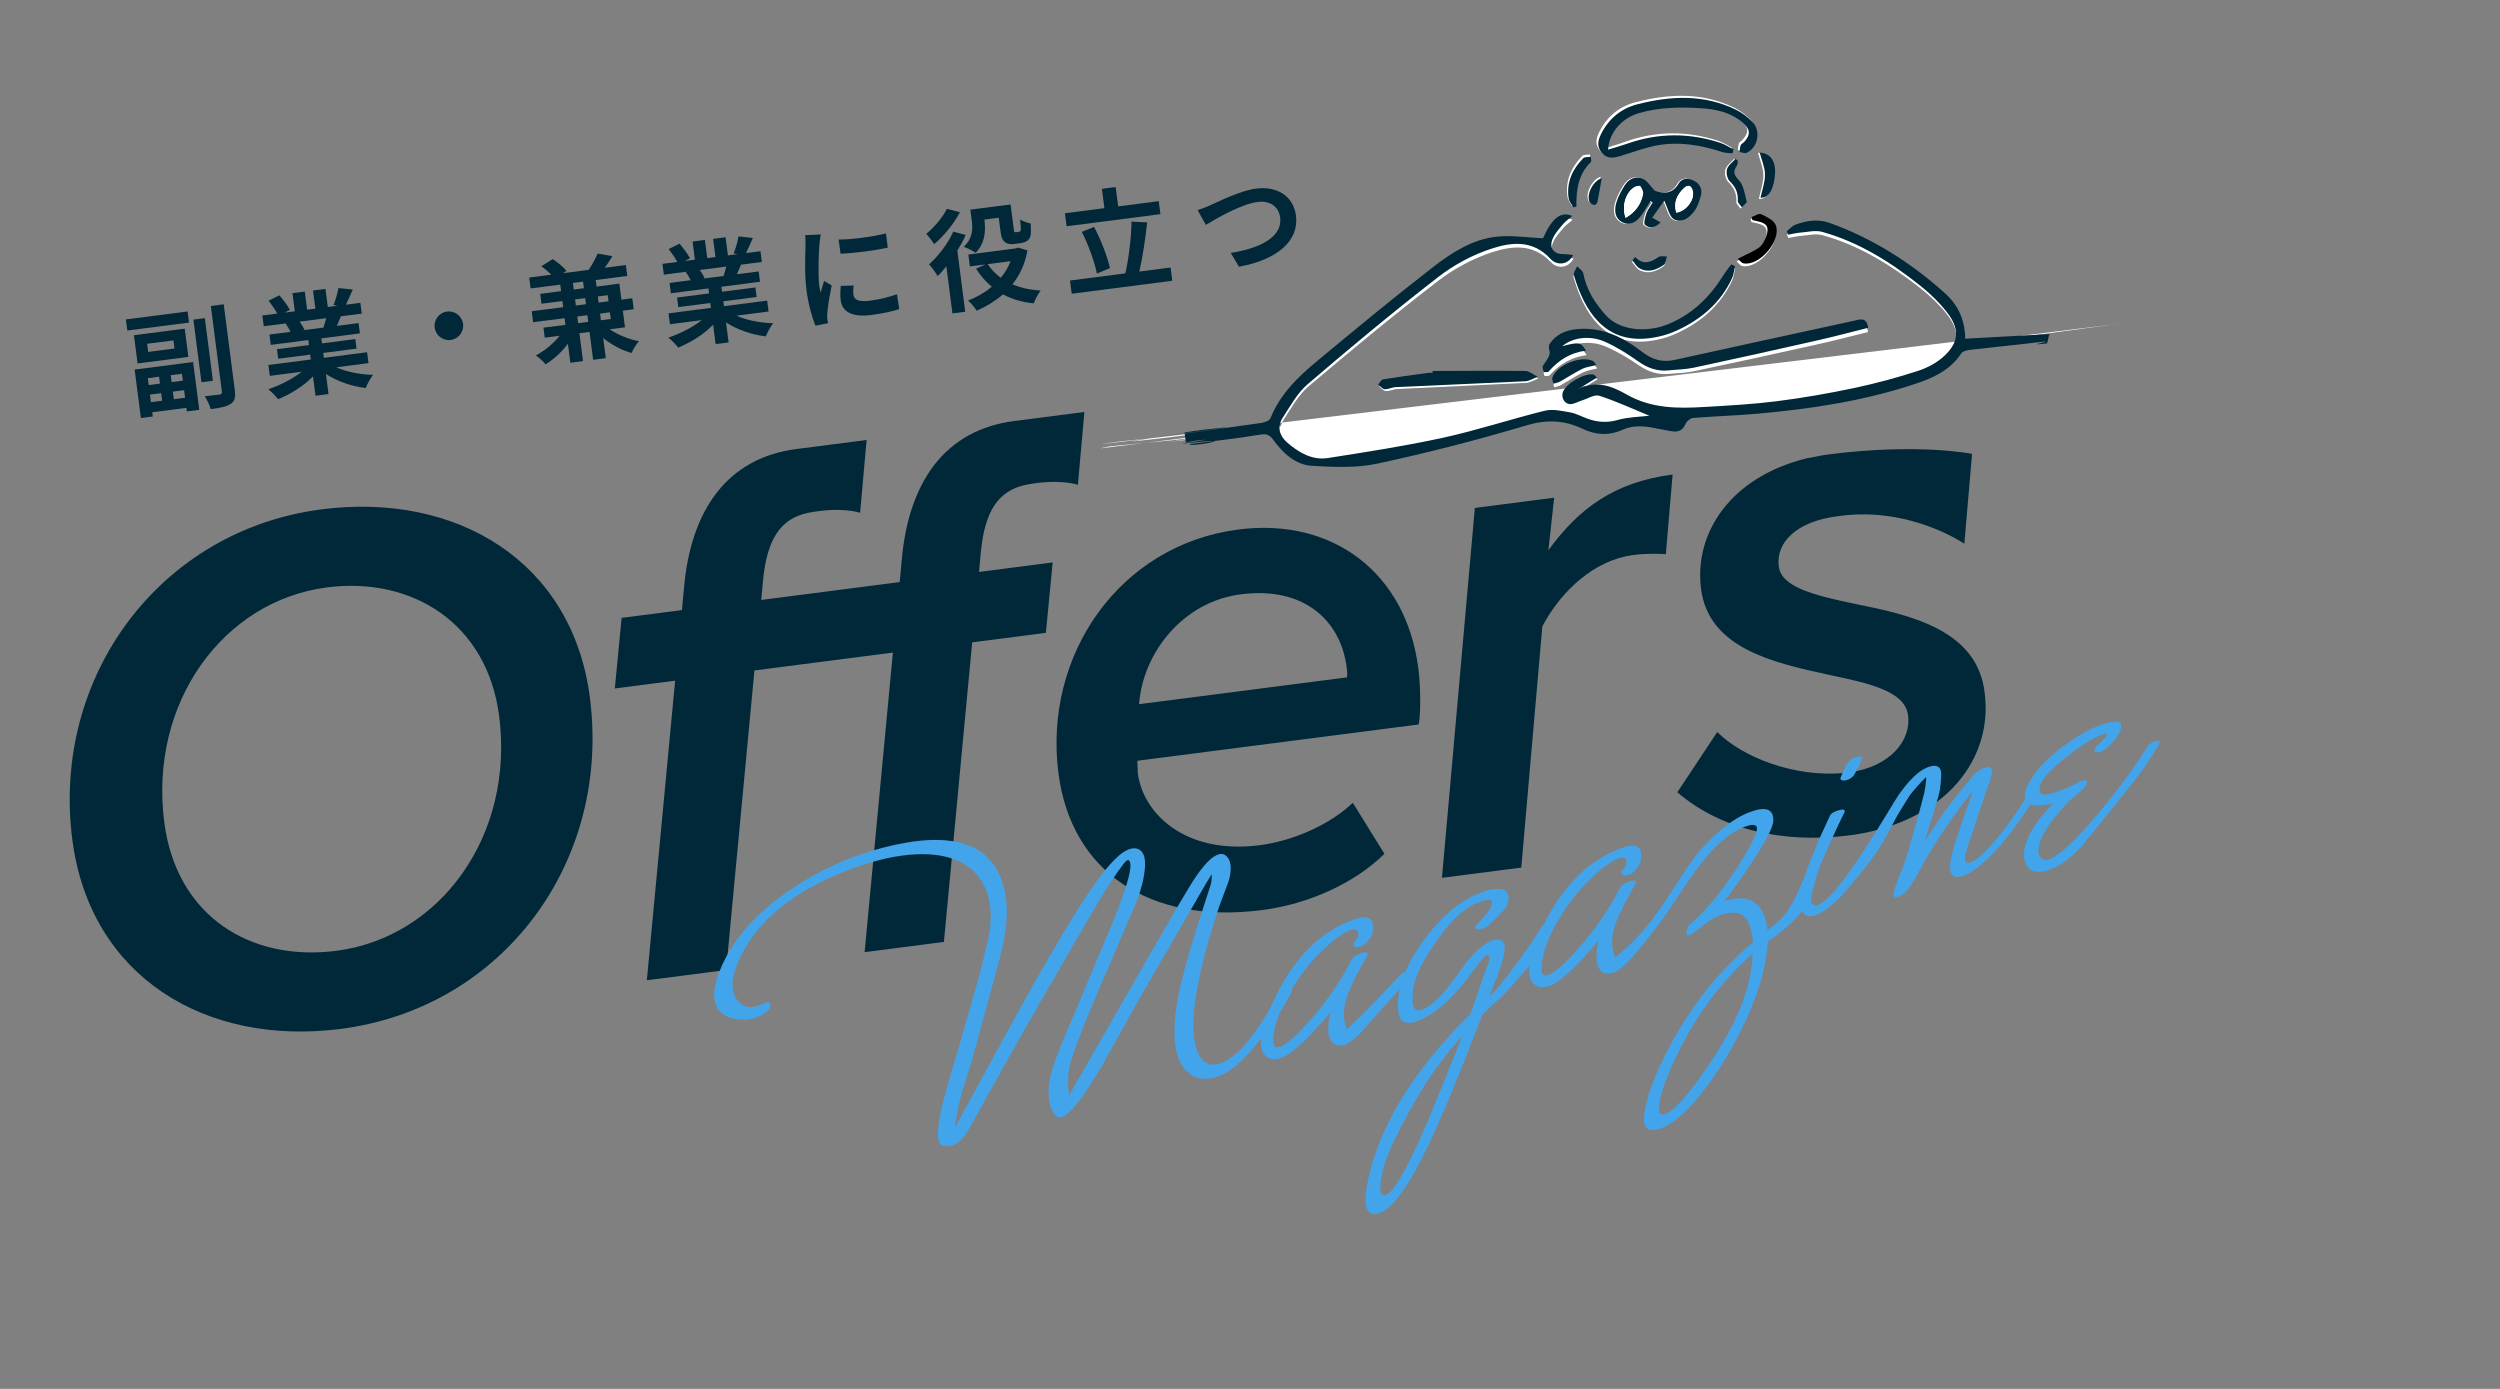 <svg width="180" height="100" viewBox="0 0 180 100" fill="none" xmlns="http://www.w3.org/2000/svg">
<rect x="0" y="0" width="180" height="100" fill="#808080" stroke="none"/>
<path d="M11.452 27.123L11.516 27.619L10.708 27.724L10.644 27.228L11.452 27.123ZM13.165 27.407L12.357 27.511L12.293 27.015L13.101 26.911L13.165 27.407ZM12.516 28.743L12.445 28.199L13.254 28.095L13.324 28.639L12.516 28.743ZM10.867 28.956L10.797 28.412L11.605 28.308L11.675 28.852L10.867 28.956ZM10.144 30.099L11 29.988L10.961 29.684L13.418 29.367L13.451 29.623L14.347 29.508L13.903 26.067L9.694 26.61L10.144 30.099ZM12.565 25.092L10.669 25.337L10.593 24.753L12.49 24.508L12.565 25.092ZM9.643 24.135L9.905 26.168L13.562 25.696L13.3 23.663L9.643 24.135ZM9.168 23.798L13.61 23.225L13.506 22.425L9.065 22.998L9.168 23.798ZM14.748 22.907L13.924 23.013L14.505 27.518L15.329 27.412L14.748 22.907ZM15.18 22.03L15.976 28.199C15.994 28.335 15.944 28.39 15.808 28.408C15.664 28.427 15.2 28.486 14.742 28.529C14.904 28.777 15.103 29.19 15.171 29.458C15.851 29.371 16.327 29.277 16.61 29.077C16.903 28.885 16.974 28.616 16.904 28.079L16.108 21.91L15.18 22.03Z" fill="#002839"/>
<path d="M23.486 22.91C23.426 23.138 23.36 23.382 23.288 23.587L21.792 23.78L21.925 23.738C21.846 23.569 21.712 23.351 21.573 23.157L23.486 22.91ZM26.531 26.145L26.43 25.361L23.317 25.763L23.272 25.411L25.672 25.101L25.583 24.413L23.183 24.723L23.136 24.363L25.913 24.004L25.817 23.26L24.249 23.463C24.344 23.255 24.444 23.023 24.542 22.774L26.047 22.58L25.946 21.803L24.906 21.938C25.054 21.634 25.224 21.246 25.4 20.849L24.369 20.738C24.302 21.105 24.164 21.61 24.014 21.963L24.314 22.014L23.602 22.106L23.433 20.802L22.537 20.917L22.706 22.222L22.113 22.298L21.945 20.994L21.057 21.108L21.225 22.413L20.497 22.507L20.87 22.312C20.718 22.015 20.393 21.576 20.117 21.262L19.337 21.648C19.552 21.929 19.809 22.286 19.961 22.576L18.889 22.714L18.989 23.491L20.661 23.275L20.567 23.303C20.695 23.474 20.83 23.7 20.92 23.892L19.399 24.088L19.495 24.833L22.2 24.483L22.247 24.844L19.942 25.141L20.031 25.829L22.335 25.532L22.381 25.884L19.324 26.278L19.425 27.063L21.722 26.766C21.087 27.271 20.186 27.729 19.314 28.029C19.539 28.195 19.858 28.528 20.024 28.742C20.945 28.372 21.869 27.78 22.538 27.1L22.718 28.492L23.654 28.372L23.468 26.931C24.285 27.46 25.315 27.816 26.331 27.937C26.442 27.662 26.67 27.226 26.86 26.99C25.913 26.966 24.944 26.773 24.21 26.445L26.531 26.145Z" fill="#002839"/>
<path d="M31.294 23.587C31.366 24.147 31.89 24.551 32.45 24.479C33.01 24.406 33.414 23.882 33.342 23.322C33.27 22.762 32.746 22.358 32.186 22.43C31.625 22.503 31.221 23.026 31.294 23.587Z" fill="#002839"/>
<path d="M41.625 23.27L41.563 22.79L42.291 22.696L42.353 23.176L41.625 23.27ZM41.404 21.558L42.132 21.464L42.189 21.904L41.461 21.998L41.404 21.558ZM41.251 20.373L41.98 20.279L42.04 20.752L41.312 20.846L41.251 20.373ZM43.757 21.254L43.814 21.694L43.101 21.786L43.045 21.346L43.757 21.254ZM43.978 22.967L43.266 23.058L43.204 22.578L43.916 22.486L43.978 22.967ZM44.999 23.567L44.844 22.367L45.628 22.265L45.526 21.473L44.742 21.575L44.593 20.422L42.953 20.634L42.892 20.162L45.164 19.869L45.063 19.084L43.543 19.28C43.729 19.02 43.913 18.745 44.094 18.445L43.028 18.257C42.887 18.609 42.629 19.073 42.39 19.429L40.534 19.669L40.789 19.506C40.584 19.239 40.157 18.888 39.793 18.658L38.973 19.171C39.223 19.342 39.488 19.568 39.694 19.777L38.101 19.983L38.203 20.767L40.339 20.491L40.4 20.963L38.896 21.157L38.988 21.87L40.492 21.675L40.549 22.116L38.284 22.408L38.386 23.2L40.651 22.908L40.713 23.388L39.129 23.592L39.221 24.313L40.294 24.174C39.861 24.726 39.221 25.256 38.581 25.591C38.803 25.733 39.118 26.034 39.282 26.233C39.87 25.872 40.453 25.341 40.889 24.748L41.065 26.117L41.977 25.999L41.718 23.99L42.446 23.896L42.706 25.905L43.618 25.787L43.431 24.339C44.039 24.83 44.764 25.216 45.474 25.418C45.587 25.159 45.813 24.772 46.007 24.568C45.265 24.428 44.483 24.105 43.895 23.709L44.999 23.567Z" fill="#002839"/>
<path d="M52.293 19.193C52.233 19.42 52.167 19.664 52.096 19.869L50.599 20.062L50.732 20.02C50.654 19.852 50.52 19.633 50.381 19.439L52.293 19.193ZM55.338 22.428L55.237 21.644L52.124 22.045L52.079 21.693L54.48 21.384L54.391 20.695L51.99 21.005L51.944 20.645L54.72 20.287L54.624 19.543L53.056 19.745C53.151 19.537 53.251 19.305 53.349 19.056L54.854 18.862L54.754 18.086L53.713 18.22C53.861 17.916 54.031 17.528 54.207 17.131L53.176 17.02C53.109 17.387 52.971 17.893 52.822 18.246L53.121 18.297L52.409 18.389L52.241 17.084L51.344 17.2L51.513 18.504L50.921 18.581L50.752 17.276L49.864 17.391L50.032 18.695L49.304 18.789L49.678 18.595C49.525 18.297 49.2 17.859 48.924 17.545L48.144 17.93C48.359 18.212 48.617 18.569 48.768 18.858L47.696 18.997L47.796 19.773L49.468 19.557L49.374 19.585C49.502 19.756 49.637 19.983 49.727 20.174L48.207 20.371L48.303 21.115L51.007 20.766L51.054 21.126L48.749 21.423L48.838 22.112L51.143 21.814L51.188 22.166L48.131 22.561L48.233 23.345L50.529 23.049C49.895 23.553 48.994 24.011 48.121 24.311C48.346 24.477 48.666 24.81 48.832 25.025C49.752 24.654 50.676 24.063 51.345 23.383L51.525 24.775L52.461 24.654L52.275 23.214C53.092 23.743 54.122 24.098 55.138 24.219C55.249 23.944 55.478 23.508 55.667 23.272C54.72 23.248 53.752 23.056 53.018 22.727L55.338 22.428Z" fill="#002839"/>
<path d="M60.38 17.246L60.521 18.269C61.524 18.229 62.957 18.044 63.922 17.83L63.789 16.806C62.947 17.02 61.374 17.256 60.38 17.246ZM60.535 20.586C60.502 20.964 60.49 21.308 60.532 21.636C60.636 22.444 61.349 22.856 62.717 22.68C63.613 22.564 64.245 22.417 64.745 22.255L64.582 21.186C63.913 21.419 63.337 21.558 62.625 21.65C61.825 21.753 61.494 21.585 61.448 21.233C61.42 21.017 61.428 20.82 61.459 20.556L60.535 20.586ZM57.972 16.93C58.005 17.178 57.996 17.488 57.993 17.717C57.983 18.336 57.915 19.703 58.069 20.896C58.208 21.968 58.485 22.917 58.716 23.448L59.62 23.267C59.597 23.155 59.581 23.027 59.562 22.941C59.551 22.86 59.553 22.681 59.562 22.566C59.587 22.132 59.741 21.241 59.879 20.548L59.334 20.228C59.255 20.499 59.161 20.779 59.085 21.074C59.039 20.909 59.006 20.718 58.987 20.566C58.885 19.774 58.952 18.154 58.996 17.612C59.009 17.463 59.054 17.051 59.097 16.883L57.972 16.93Z" fill="#002839"/>
<path d="M70.877 15.81L71.909 15.677L72.03 16.613C72.098 17.141 72.193 17.308 72.365 17.44C72.527 17.566 72.775 17.599 72.992 17.571L73.472 17.509C73.624 17.489 73.828 17.43 73.939 17.351C74.081 17.251 74.164 17.135 74.199 16.968C74.242 16.799 74.235 16.426 74.207 16.088C73.973 16.037 73.633 15.926 73.447 15.804C73.477 16.101 73.502 16.358 73.501 16.472C73.499 16.586 73.473 16.638 73.443 16.658C73.421 16.677 73.366 16.693 73.326 16.698L73.158 16.72C73.11 16.726 73.069 16.723 73.042 16.702C73.014 16.673 73.005 16.601 72.986 16.457L72.762 14.721L69.865 15.094L69.972 15.919C70.042 16.463 70.044 17.17 69.388 17.767C69.61 17.845 70.061 18.063 70.242 18.202C70.95 17.509 70.974 16.562 70.879 15.826L70.877 15.81ZM68.174 15.036C67.899 15.617 67.271 16.365 66.69 16.838C66.868 17.019 67.134 17.383 67.265 17.578C67.962 16.991 68.684 16.093 69.116 15.28L68.174 15.036ZM68.638 16.677C68.26 17.531 67.563 18.434 66.892 19.033C67.079 19.221 67.399 19.684 67.513 19.88C67.723 19.674 67.928 19.436 68.138 19.173L68.576 22.566L69.496 22.448L68.928 18.046C69.157 17.675 69.368 17.29 69.531 16.919L68.638 16.677ZM72.76 18.805C72.597 19.241 72.355 19.638 72.061 20.001C71.683 19.725 71.365 19.4 71.112 19.017L72.76 18.805ZM73.301 17.824L73.13 17.887L69.721 18.326L69.832 19.183L70.96 19.037L70.275 19.345C70.602 19.856 70.975 20.288 71.412 20.646C70.912 21.061 70.337 21.395 69.701 21.64C69.902 21.809 70.181 22.14 70.325 22.373C71.025 22.063 71.666 21.671 72.214 21.194C72.844 21.535 73.581 21.758 74.43 21.843C74.533 21.57 74.739 21.153 74.928 20.917C74.167 20.877 73.479 20.721 72.894 20.471C73.427 19.809 73.803 19.004 73.978 18.029L73.301 17.824Z" fill="#002839"/>
<path d="M83.429 14.483L80.508 14.86L80.329 13.467L79.337 13.595L79.516 14.988L76.675 15.354L76.796 16.291L83.55 15.419L83.429 14.483ZM79.919 19.305C79.73 18.475 79.274 17.273 78.771 16.337L77.89 16.695C78.368 17.625 78.813 18.87 78.977 19.695L79.919 19.305ZM82.033 19.552C82.257 18.572 82.465 17.227 82.594 16.014L81.472 15.956C81.452 17.13 81.26 18.668 81.025 19.682L77.04 20.197L77.163 21.149L84.405 20.214L84.282 19.262L82.033 19.552Z" fill="#002839"/>
<path d="M86.23 15.13L86.823 16.193C87.599 15.718 89.371 14.692 90.539 14.542C91.491 14.419 92.077 14.921 92.173 15.665C92.35 17.041 90.75 17.882 88.612 18.207L89.204 19.204C91.979 18.7 93.542 17.327 93.311 15.534C93.122 14.07 91.887 13.391 90.455 13.576C89.295 13.726 87.76 14.502 87.167 14.765C86.891 14.89 86.512 15.045 86.23 15.13Z" fill="#002839"/>
<g clip-path="url(#clip0)">
<path fill-rule="evenodd" clip-rule="evenodd" d="M5.207 60.455C3.685 48.665 11.565 38.168 23.149 36.673C32.878 35.418 41.206 40.416 42.471 50.217C44.003 62.089 36.199 72.575 24.54 74.08C14.811 75.335 6.482 70.337 5.207 60.455ZM11.827 59.198C12.701 65.969 18.029 69.255 24.22 68.457C31.695 67.492 37.049 60.16 35.938 51.551C35.074 44.856 29.654 41.505 23.546 42.293C16.07 43.258 10.716 50.59 11.827 59.198ZM102.118 48.114C102.304 49.551 102.289 51.333 102.151 52.16L81.89 54.775L81.921 55.664C82.301 58.613 85.375 61.54 90.686 60.855C93.098 60.544 95.729 59.394 97.403 57.8L99.679 61.474C97.504 63.617 94.181 65.099 90.883 65.524C82.762 66.573 77.123 62.765 76.208 55.674C75.107 47.147 80.623 39.227 89.149 38.127C95.896 37.249 101.224 41.18 102.118 48.114ZM96.961 48.046C96.53 44.702 93.916 42.2 89.333 42.791C85.149 43.331 82.279 47.025 82.014 50.702L96.971 48.772C97.033 48.604 96.992 48.284 96.961 48.046ZM120.428 34.166C116.168 34.716 113.64 36.663 111.485 39.614L111.898 35.835L106.189 36.572L103.821 63.204L109.531 62.467L111.047 45.099C112.429 42.49 114.845 40.316 117.579 39.963C118.624 39.828 119.53 39.87 119.939 39.901L120.428 34.166ZM128.072 40.79C128.268 42.303 130.71 42.88 133.568 43.481C137.511 44.267 142.392 45.34 142.896 49.894C143.503 54.594 140.156 59.076 133.505 60.1L133.183 60.142C128.359 60.765 123.894 59.721 120.768 57.043L123.644 52.704C125.341 54.431 129.14 56.045 132.936 55.638L133.094 55.618C136.069 55.234 137.619 53.331 137.383 51.499C137.157 49.748 134.549 49.191 131.692 48.59L131.639 48.578C127.698 47.715 123.029 46.691 122.476 42.406C121.962 38.421 124.547 34.362 130.091 32.996C130.268 32.973 130.457 32.936 130.676 32.889C130.946 32.835 131.252 32.77 131.613 32.723C138.127 31.883 141.988 32.679 141.988 32.679L141.433 39.149C141.433 39.149 137.483 36.418 132.347 37.164L132.265 37.175C129.366 37.549 127.847 39.04 128.072 40.79ZM75.793 40.495L70.489 41.179L70.626 39.7C70.912 36.831 71.858 35.331 73.849 34.908C76.323 34.43 77.608 34.908 77.608 34.908L78.076 29.662L73.253 30.284L73.012 30.315C68.106 30.948 65.395 34.622 64.916 40.431L64.778 41.91L61.48 42.335L60.113 42.512L54.809 43.196L54.946 41.718C55.232 38.848 56.178 37.348 58.17 36.925C60.643 36.447 61.928 36.925 61.928 36.925L62.396 31.679L57.573 32.301L57.332 32.332C52.427 32.965 49.715 36.639 49.236 42.448L49.099 43.927L44.756 44.487L44.267 49.571L48.609 49.01L46.573 70.579L52.282 69.843L54.319 48.273L59.623 47.589L60.99 47.412L62.117 47.267L64.288 46.987L62.252 68.556L67.961 67.819L69.998 46.25L75.302 45.566L75.793 40.495Z" fill="#002839"/>
</g>
<path d="M86.833 63.607C85.59 65.771 83.876 68.742 81.69 72.515C80.892 73.959 80.086 75.396 79.288 76.839C77.966 79.083 77.001 80.281 76.399 80.439C76.232 80.485 76.084 80.431 75.955 80.279C75.777 80.003 75.654 79.746 75.59 79.507C75.449 78.968 75.463 78.293 75.639 77.489C75.757 76.924 76.056 76.073 76.534 74.927L79.564 67.712C81.01 64.359 81.6 62.456 81.33 62.009C81.295 61.942 81.247 61.916 81.173 61.938C81.105 61.959 81.019 62.034 80.92 62.163C80.252 63.033 79.458 64.269 78.534 65.876L74.847 72.245C73.891 73.902 72.886 75.68 71.833 77.575L69.715 81.379C69.378 81.983 68.983 82.348 68.525 82.481C68.346 82.529 68.181 82.542 68.042 82.514C67.809 82.497 67.677 82.422 67.639 82.278C67.52 82.007 67.503 81.537 67.589 80.873C67.675 80.209 67.897 79.256 68.261 78.028C68.738 76.436 69.425 74.042 70.334 70.857C70.569 70.052 70.871 68.838 71.235 67.214C71.381 66.174 71.354 65.291 71.154 64.551C71.063 64.193 70.931 63.873 70.764 63.582C70.092 62.421 68.958 61.75 67.36 61.555C66.149 61.417 64.773 61.545 63.228 61.946C62.515 62.13 61.746 62.385 60.929 62.704C57.176 64.176 54.658 66.203 53.362 68.793C52.718 70.095 52.579 71.083 52.938 71.764C53.272 72.403 53.777 72.633 54.454 72.46C54.522 72.439 54.632 72.4 54.777 72.331C54.922 72.261 55.032 72.222 55.106 72.2C55.286 72.152 55.398 72.177 55.442 72.269C55.552 72.469 55.434 72.691 55.081 72.934C54.805 73.13 54.539 73.259 54.285 73.322C53.807 73.445 53.314 73.453 52.805 73.34C52.229 73.203 51.834 72.933 51.621 72.532C51.206 71.715 51.436 70.49 52.306 68.857C53.27 67.064 54.84 65.436 57.016 63.981C59.057 62.621 61.244 61.637 63.589 61.029C68.534 59.749 71.423 60.687 72.268 63.846C72.519 64.78 72.558 65.856 72.384 67.069C72.289 67.714 72.15 68.365 71.978 69.014L70.171 75.667C70.042 76.155 69.793 76.988 69.414 78.16C69.168 78.921 68.965 79.768 68.812 80.705C68.78 80.806 68.764 80.879 68.77 80.924C68.776 80.968 68.77 81.021 68.759 81.087C68.761 81.1 68.775 81.111 68.79 81.122L73.103 73.227C74.749 70.225 76.25 67.635 77.607 65.464C79.295 62.781 80.548 61.334 81.379 61.117C81.801 61.007 82.112 61.125 82.305 61.47C82.507 61.841 82.493 62.561 82.248 63.626C82.186 63.841 82.089 64.176 81.957 64.632L79.138 71.207C77.862 74.19 77.143 76.09 76.987 76.905C76.872 77.495 76.868 78.149 76.969 78.868L82.889 68.551C84.378 65.969 85.353 64.304 85.813 63.562C86.594 62.329 87.248 61.641 87.763 61.507C88.061 61.432 88.294 61.546 88.463 61.85C88.605 62.104 88.648 62.429 88.592 62.837C88.567 63.086 88.496 63.373 88.371 63.692C88.215 64.113 88.009 64.649 87.768 65.306C86.166 70.154 85.605 73.497 86.097 75.34C86.376 76.387 86.926 76.812 87.738 76.597C88.818 76.317 90.211 74.912 91.834 71.926C91.941 71.719 92.197 71.325 92.669 71.203C92.849 71.155 92.971 71.16 93.037 71.223C93.048 71.254 93.026 71.334 92.985 71.462C92.374 72.624 91.603 73.785 90.666 74.954C89.472 76.464 88.406 77.338 87.463 77.582C86.396 77.86 85.582 77.525 85.028 76.576C84.912 76.377 84.821 76.129 84.738 75.835C84.409 74.6 84.526 72.857 85.083 70.602C85.272 69.841 85.481 69.091 85.704 68.346C86.005 67.313 86.484 65.785 87.149 63.763C87.221 63.58 87.255 63.303 87.246 62.942L86.833 63.607Z" fill="#42A4EB"/>
<path d="M100.8 70.201C100.907 70.085 101.111 69.983 101.421 69.906C101.644 69.847 101.791 69.842 101.867 69.885C101.937 69.928 101.893 70.036 101.731 70.21C100.309 71.722 99.23 72.91 98.491 73.772C97.76 74.641 97.183 75.123 96.781 75.23C96.204 75.377 95.843 75.163 95.69 74.588C95.587 74.195 95.62 73.624 95.79 72.875C94.128 74.894 92.897 76.002 92.098 76.209C91.534 76.354 91.142 76.202 90.915 75.746C90.606 75.146 90.837 73.984 91.602 72.261C92.888 69.38 94.655 67.433 96.918 66.425C97.239 66.283 97.514 66.179 97.737 66.119C98.356 65.961 98.711 66.072 98.819 66.452C98.958 66.977 98.804 67.459 98.351 67.907C98.233 68.031 98.095 68.106 97.941 68.15C97.675 68.221 97.511 68.196 97.45 68.074C97.404 67.964 97.47 67.833 97.636 67.684C97.809 67.444 97.852 67.233 97.759 67.064C97.664 66.876 97.45 66.856 97.117 67.006C96.589 67.231 95.92 67.744 95.097 68.546C94.326 69.303 93.624 70.2 92.986 71.243C92.292 72.39 91.866 73.434 91.715 74.38C91.652 74.82 91.659 75.121 91.732 75.28C91.793 75.402 91.906 75.439 92.08 75.393C92.557 75.271 93.322 74.611 94.368 73.408C95.421 72.211 96.279 70.999 96.958 69.783C97.084 69.568 97.206 69.328 97.324 69.056C97.476 68.851 97.756 68.694 98.165 68.587C98.32 68.549 98.418 68.562 98.464 68.621C98.48 68.69 98.47 68.762 98.428 68.832C97.791 69.927 97.339 70.819 97.076 71.502C96.694 72.489 96.662 73.362 96.968 74.124C97.448 73.686 98.146 73.002 99.049 72.081L100.8 70.201Z" fill="#42A4EB"/>
<path d="M108.527 64.298C108.68 64.588 108.645 64.951 108.415 65.39C107.909 65.913 107.479 66.337 107.12 66.669C107.022 66.751 106.89 66.818 106.724 66.864C106.446 66.936 106.271 66.919 106.193 66.819C106.201 66.728 106.415 66.465 106.83 66.024C106.864 65.987 106.914 65.93 106.975 65.865C107.037 65.8 107.082 65.749 107.104 65.728C107.361 65.344 107.458 65.062 107.396 64.884C107.325 64.783 107.162 64.764 106.909 64.827C106.797 64.854 106.724 64.882 106.682 64.906C105.477 65.218 104.196 66.463 102.841 68.648C102.013 69.973 101.641 71.032 101.72 71.824C101.706 72.005 101.704 72.134 101.714 72.21C101.704 72.333 101.739 72.451 101.83 72.561C101.903 72.726 102.05 72.772 102.273 72.72C102.892 72.561 103.619 71.922 104.475 70.799C104.667 70.557 104.872 70.27 105.097 69.941C106.016 68.624 106.844 67.87 107.586 67.677C107.92 67.592 108.154 67.667 108.274 67.902C108.393 68.125 108.345 68.632 108.115 69.41C108.067 69.576 107.942 69.938 107.735 70.501L107.672 70.605L107.233 71.73C108.002 71.117 110.195 68.062 110.912 66.859C111.525 65.836 111.258 67.305 111.282 67.385C111.296 67.442 110.966 68.386 110.945 68.465C110.928 68.679 108.326 71.585 108.154 71.734L107.467 72.343C107.324 72.469 107.075 72.718 106.72 73.075C105.168 77.156 103.88 80.282 102.855 82.44C101.408 85.475 100.205 87.115 99.241 87.367C98.876 87.462 98.615 87.378 98.453 87.115C98.285 86.815 98.265 86.272 98.397 85.486C99.12 81.376 101.608 77.214 105.866 73.004C106.012 72.653 106.175 72.197 106.351 71.637L106.627 70.821C106.741 70.474 106.929 69.964 107.177 69.279C107.251 69.065 107.262 68.903 107.204 68.801C107.177 68.747 107.13 68.727 107.075 68.746C106.988 68.77 106.868 68.874 106.714 69.066C106.435 69.42 106.026 69.957 105.481 70.671C104.331 72.125 103.189 73.071 102.071 73.514C101.431 73.751 101.006 73.681 100.803 73.301C100.718 73.145 100.662 72.863 100.647 72.46C100.638 72.25 100.65 71.998 100.694 71.704C100.839 70.525 101.421 69.223 102.43 67.806C103.617 66.148 104.912 65.01 106.314 64.392C106.647 64.249 106.933 64.144 107.175 64.083C107.341 64.037 107.46 64.016 107.536 64.014C107.816 63.999 107.995 64.003 108.073 64.013C108.295 64.044 108.442 64.142 108.527 64.298ZM102.984 80.275C103.568 78.889 104.335 76.994 105.277 74.59C103.957 76.071 102.838 77.617 101.918 79.223C100.869 81.056 100.168 82.481 99.809 83.487C99.613 84.037 99.479 84.573 99.414 85.1C99.359 85.505 99.377 85.785 99.462 85.948C99.533 86.048 99.628 86.088 99.739 86.055C100.344 85.893 101.433 83.971 102.984 80.275Z" fill="#42A4EB"/>
<path d="M130.352 63.808C130.509 63.108 129.888 62.965 129.678 63.697C128.785 65.901 128.012 66.399 127.256 66.973C127.236 66.724 127.192 66.492 127.138 66.28C127.075 66.043 126.987 65.816 126.87 65.605C126.408 64.774 125.635 64.501 124.558 64.779C124.435 64.813 124.292 64.85 124.137 64.888C124.612 64.316 125.266 63.401 126.099 62.15C127.146 60.577 127.67 59.549 127.679 59.085C127.681 58.86 127.646 58.691 127.585 58.57C127.409 58.257 127.033 58.173 126.463 58.319C125.244 58.634 123.96 59.529 122.6 61.011C121.067 62.784 120.282 64.589 118.596 66.657C117.395 68.126 116.761 68.512 116.281 68.949C115.969 68.19 116.007 67.317 116.389 66.332C116.658 65.651 117.103 64.761 117.74 63.668C117.782 63.599 117.792 63.527 117.776 63.458C117.729 63.393 117.632 63.386 117.477 63.424C117.069 63.531 116.788 63.687 116.636 63.892C116.512 64.164 116.391 64.41 116.271 64.617C115.593 65.831 114.729 67.041 113.683 68.235C112.631 69.435 111.873 70.093 111.396 70.215C111.23 70.26 111.116 70.223 111.049 70.102C110.976 69.938 110.969 69.643 111.032 69.204C111.183 68.26 111.609 67.219 112.302 66.074C112.939 65.033 113.64 64.138 114.411 63.383C115.234 62.583 115.903 62.071 116.43 61.847C116.763 61.704 116.983 61.722 117.071 61.904C117.165 62.079 117.121 62.284 116.948 62.523C116.776 62.673 116.716 62.802 116.763 62.912C116.824 63.033 116.987 63.059 117.253 62.988C117.408 62.95 117.545 62.869 117.663 62.746C118.11 62.3 118.269 61.811 118.13 61.294C118.029 60.914 117.668 60.804 117.049 60.962C116.826 61.021 116.551 61.119 116.231 61.267C113.97 62.273 112.197 64.216 110.919 67.09C110.154 68.809 109.923 69.968 110.233 70.567C110.46 71.022 110.851 71.174 111.414 71.029C112.213 70.823 113.443 69.716 115.104 67.703C114.928 68.45 114.894 69.02 115.004 69.412C115.156 69.985 115.524 70.198 116.093 70.052C116.502 69.944 117.072 69.464 117.803 68.598C120.773 65.063 120.923 64.016 122.865 61.705C123.783 60.611 124.697 59.87 125.649 59.517C126.113 59.352 126.389 59.357 126.482 59.526C126.601 59.749 126.283 60.488 125.526 61.737C124.238 63.86 122.975 65.446 121.743 66.489C121.558 66.639 121.455 66.826 121.42 67.048C121.394 67.283 121.475 67.37 121.674 67.32C121.73 67.307 121.801 67.266 121.888 67.197C122.236 66.924 122.591 66.656 122.952 66.381C123.368 66.093 123.765 65.897 124.143 65.8C124.966 65.585 125.534 65.767 125.839 66.334C126.027 66.691 126.152 67.196 126.217 67.838C123.493 70.134 121.316 72.988 119.679 76.394C118.837 78.16 118.4 79.55 118.365 80.551C118.359 80.699 118.367 80.808 118.381 80.864C118.385 80.941 118.414 81.014 118.463 81.092C118.606 81.357 118.898 81.431 119.332 81.321C120.465 81.03 121.772 79.83 123.243 77.737C124.305 76.226 125.186 74.66 125.893 73.032C126.761 71.031 127.222 69.285 127.274 67.793C129.879 65.993 130.025 65.063 130.056 65.008C130.209 64.713 130.331 63.895 130.352 63.808ZM126.166 69.194C126.021 70.664 125.556 72.18 124.775 73.733C124.31 74.67 123.712 75.662 122.994 76.725C121.527 78.896 120.465 80.066 119.822 80.233C119.667 80.271 119.554 80.24 119.483 80.139C119.41 79.975 119.433 79.618 119.551 79.058C119.767 78.125 120.264 76.901 121.036 75.374C122.363 72.771 124.078 70.539 126.18 68.665C126.178 68.942 126.175 69.115 126.166 69.194Z" fill="#42A4EB"/>
<path d="M136.268 57.927C136.373 57.748 137.415 57.307 137.427 57.351C137.441 57.407 136.823 58.252 136.194 59.496C135.657 60.556 134.976 61.653 134.061 62.759C133.233 63.758 132.73 64.351 132.544 64.547C131.766 65.335 131.123 65.791 130.604 65.931C130.214 66.029 129.916 65.905 129.715 65.55C129.572 65.285 129.529 64.911 129.593 64.428C129.674 63.834 130.001 62.825 130.574 61.401C130.877 60.646 131.272 59.763 131.746 58.749C131.829 58.56 132.073 58.415 132.481 58.314C132.648 58.268 132.758 58.28 132.805 58.345C132.832 58.4 132.821 58.465 132.769 58.555C132.359 59.369 131.798 60.599 131.088 62.238C130.902 62.723 130.685 63.449 130.435 64.417C130.387 64.731 130.396 64.941 130.467 65.042C130.548 65.173 130.669 65.217 130.836 65.171C130.935 65.146 131.001 65.112 131.034 65.076C130.991 65.088 131.069 65.046 131.267 64.945C132.526 64.023 134.677 60.553 136.268 57.927ZM134.063 54.502C134.107 54.548 134.032 54.756 133.851 55.124C133.777 55.294 133.66 55.52 133.493 55.803C133.374 55.972 133.204 56.089 132.983 56.16C132.775 56.23 132.626 56.216 132.524 56.119C132.522 56.107 132.517 56.069 132.516 56.011C132.59 55.797 132.734 55.484 132.935 55.068C133.17 54.719 133.457 54.517 133.783 54.465C133.927 54.441 134.018 54.456 134.063 54.502Z" fill="#42A4EB"/>
<path d="M142.421 62.429C141.975 62.786 141.575 63.008 141.21 63.104C140.875 63.19 140.628 63.11 140.473 62.865C140.417 62.775 140.397 62.674 140.414 62.563C140.39 62.475 140.396 62.327 140.424 62.104C140.465 61.925 140.519 61.655 140.586 61.292C140.655 60.988 141.138 59.551 142.04 56.974C140.53 58.832 139.182 60.85 137.999 63.048C137.479 64.013 137.009 64.527 136.588 64.591C136.375 64.63 136.291 64.524 136.347 64.266C136.378 64.166 136.409 64.059 136.438 63.939C136.467 63.82 136.526 63.633 136.627 63.382L136.928 62.65C137.176 62.059 137.55 60.816 138.062 58.918C138.175 58.512 138.343 57.892 138.554 57.068C138.593 56.876 138.631 56.627 138.666 56.314C138.686 56.169 138.696 56.052 138.681 55.945C138.193 56.416 137.465 57.213 136.996 58.029C136.867 58.213 136.84 57.965 136.496 58.026C136.352 58.05 135.849 59.283 135.81 59.236C135.778 59.182 136.299 58.327 136.312 57.842C137.381 56.089 138.309 55.358 138.997 55.178C139.35 55.091 139.583 55.153 139.703 55.383C139.797 55.558 139.785 56.049 139.674 56.861C139.635 57.098 139.47 57.691 139.185 58.641C139.081 58.969 138.914 59.498 138.689 60.221L138.597 60.541C139.577 58.986 140.47 57.744 141.282 56.815C141.443 56.622 141.679 56.329 141.992 55.93C142.273 55.587 142.578 55.37 142.9 55.286C143.179 55.213 143.342 55.239 143.39 55.362C143.463 55.475 143.43 55.756 143.278 56.206C143.311 56.215 143.282 56.289 143.205 56.428C142.79 57.56 142.216 59.278 141.483 61.583C141.487 61.66 141.485 61.744 141.484 61.834C141.475 61.913 141.49 61.975 141.535 62.028C141.608 62.141 141.739 62.164 141.909 62.092C142.606 61.788 143.643 60.671 145.015 58.733C145.263 58.381 145.504 58.024 145.738 57.66C145.824 57.534 146.007 57.415 146.294 57.31C146.428 57.261 146.505 57.258 146.516 57.296C146.53 57.352 146.508 57.425 146.443 57.517C145.791 58.549 145.188 59.415 144.64 60.112C143.901 61.071 143.164 61.843 142.421 62.429Z" fill="#42A4EB"/>
<path d="M154.593 53.771C154.708 53.577 154.932 53.434 155.267 53.348C155.378 53.322 155.45 53.333 155.477 53.387C155.499 53.455 155.483 53.528 155.441 53.597C154.922 54.516 154.295 55.441 153.552 56.367L151.447 58.996C150.952 59.609 150.439 60.238 149.911 60.887C149.101 61.789 148.313 62.367 147.547 62.627C146.708 62.915 146.16 62.795 145.897 62.26C145.578 61.636 145.702 60.83 146.262 59.836C146.664 59.144 147.19 58.475 147.859 57.815C147.392 57.968 146.931 58.018 146.483 57.969C146.178 57.941 145.964 57.826 145.847 57.615C145.679 57.313 145.81 56.802 146.247 56.087C146.908 55.029 148.021 54.006 149.583 53.032C150.316 52.57 150.992 52.257 151.621 52.078C152.233 51.907 152.593 51.915 152.689 52.116C152.799 52.36 152.685 52.709 152.34 53.156C151.898 53.737 151.514 54.073 151.191 54.15C150.98 54.202 150.856 54.184 150.817 54.086C150.758 53.977 150.847 53.825 151.075 53.611C151.53 53.176 151.741 52.932 151.709 52.885C151.687 52.816 151.584 52.809 151.394 52.877C150.832 53.081 150.161 53.477 149.372 54.055C147.427 55.474 146.606 56.481 146.896 57.07C146.955 57.178 147.057 57.224 147.203 57.219C147.459 57.214 147.824 57.118 148.3 56.938C148.885 56.713 149.356 56.495 149.717 56.278C149.772 56.252 149.851 56.223 149.962 56.191C150.086 56.156 150.184 56.176 150.246 56.253C150.316 56.399 150.174 56.635 149.825 56.947C149.566 57.165 149.324 57.374 149.095 57.576C148.865 57.777 148.535 58.139 148.104 58.654C147.165 59.785 146.722 60.7 146.769 61.396C146.883 61.819 147.097 61.987 147.419 61.903C148.187 61.707 149.493 60.494 151.319 58.272C152.749 56.535 153.837 55.033 154.593 53.771Z" fill="#42A4EB"/>
<path d="M141.515 24.512C141.47 23.174 140.993 22.124 140.068 21.306C137.598 19.105 134.852 17.405 131.78 16.308C130.917 16.003 130.083 16.124 129.266 16.429C129.042 16.515 128.864 16.73 128.663 16.887C128.696 16.972 128.729 17.057 128.761 17.135C129.055 17.085 129.345 17.014 129.642 16.986C130.165 16.946 130.724 16.798 131.207 16.933C133.849 17.651 136.166 19.09 138.327 20.8C138.991 21.33 139.631 21.937 140.165 22.609C141.102 23.782 141.073 24.728 140.026 25.714C139.5 26.207 138.807 26.579 138.122 26.802C136.636 27.283 135.119 27.694 133.583 28.018C131.734 28.409 129.862 28.735 127.986 28.974C126.264 29.193 124.526 29.289 122.796 29.391C120.867 29.509 118.955 29.529 117.144 28.505C116.022 27.873 114.823 27.467 113.579 28.201C114.048 27.915 114.517 27.629 115.018 27.317C114.886 27.192 114.84 27.116 114.781 27.1C114.156 26.967 112.814 27.728 112.582 28.335C112.423 28.747 112.686 29.213 113.135 29.204C113.42 29.193 113.69 29.027 113.971 28.934C114.382 28.804 114.855 28.495 115.199 28.61C116.44 29.012 117.635 29.552 118.8 30.023C118.075 30.109 117.281 30.107 116.545 30.321C115.788 30.537 115.09 30.501 114.369 30.246C113.949 30.095 113.539 29.869 113.108 29.794C112.5 29.689 111.836 29.537 111.269 29.679C108.819 30.275 106.418 31.073 103.953 31.612C101.224 32.204 98.452 32.638 95.693 33.063C94.579 33.232 93.606 32.695 92.749 31.958C92.184 31.476 92.019 30.842 92.422 30.222C92.966 29.378 93.476 28.448 94.22 27.818C97.286 25.218 100.385 22.651 103.565 20.209C104.725 19.321 106.085 18.595 107.468 18.148C108.86 17.707 110.393 17.518 111.662 18.874C112.172 19.422 112.987 19.265 113.291 18.605C113.045 18.583 112.817 18.536 112.603 18.539C111.905 18.555 111.544 18.108 111.826 17.443C111.994 17.045 112.315 16.717 112.598 16.379C112.771 16.18 112.993 16.027 113.231 15.828C112.396 15.467 111.76 15.996 111.129 17.415C109.979 17.366 108.861 17.188 107.777 17.309C106.002 17.506 104.505 18.486 103.133 19.547C100.316 21.717 97.561 23.975 94.815 26.24C93.484 27.341 92.244 28.536 91.558 30.229C91.483 30.416 91.135 30.539 90.897 30.575C88.442 30.919 85.988 31.278 83.525 31.564C78.226 32.179 85.956 31.2 80.653 31.787C80.196 31.841 79.742 31.917 79.293 31.986L141.515 24.512ZM134.5 23.907C134.365 23.121 133.88 23.335 133.484 23.419C129.183 24.339 124.883 25.259 120.584 26.194C119.73 26.378 118.995 26.176 118.28 25.644C116.867 24.602 115.344 23.908 113.572 24.074C112.775 24.154 112.077 24.438 111.612 25.124C111.51 25.27 111.614 25.562 111.623 25.784C111.577 26.078 111.333 26.338 111.15 26.627C111.092 26.723 111.176 26.921 111.196 27.074C111.323 27.059 111.5 27.098 111.568 27.023C112.29 26.224 113.156 25.705 114.238 25.569C113.865 24.975 113.727 24.954 112.532 25.267C113.217 24.673 114.484 24.478 115.598 24.946C116.432 25.3 117.241 25.783 117.997 26.302C118.682 26.77 119.378 26.999 120.175 26.919C120.775 26.862 121.389 26.856 121.972 26.727C124.891 26.112 127.807 25.476 130.721 24.824C131.971 24.549 133.22 24.222 134.5 23.907ZM115.648 10.648C115.698 9.424 116.683 8.357 117.878 7.999C119.342 7.565 120.848 7.549 122.355 7.644C123.423 7.718 124.488 7.932 125.363 8.697C125.914 9.173 125.937 9.557 125.45 10.082C125.369 10.166 125.24 10.219 125.204 10.32C125.145 10.468 125.147 10.638 125.126 10.804C125.294 10.829 125.493 10.924 125.627 10.863C126.463 10.489 126.69 9.259 126.023 8.603C125.685 8.272 125.301 7.969 124.888 7.766C122.561 6.625 120.182 6.745 117.805 7.347C116.629 7.643 115.725 8.359 115.167 9.465C114.941 9.908 114.792 10.393 115.214 10.87C115.602 11.314 116.036 11.24 116.496 11.104C117.355 10.845 118.204 10.522 119.081 10.343C120.702 10.016 122.311 10.285 123.89 10.81C124.115 10.887 124.37 10.872 124.61 10.902C124.634 10.811 124.656 10.711 124.679 10.62C124.364 10.457 124.066 10.255 123.736 10.145C121.478 9.404 119.242 9.418 117.032 10.201C116.603 10.363 116.169 10.482 115.648 10.648ZM124.927 19.337C124.836 19.296 124.743 19.247 124.652 19.206C124.458 19.467 124.25 19.722 124.079 19.994C123.107 21.58 121.851 22.814 120.138 23.523C118.501 24.207 116.567 23.97 115.624 22.916C114.826 22.031 114.2 21.051 113.972 19.839C113.94 19.649 113.684 19.502 113.533 19.334C113.448 19.552 113.246 19.806 113.299 19.986C114.052 22.547 115.486 24.908 118.642 24.569C119.368 24.49 120.106 24.291 120.758 23.983C122.473 23.185 123.878 22.001 124.708 20.202C124.829 19.935 124.858 19.619 124.927 19.337ZM119.056 13.702C118.773 13.409 118.531 12.992 118.19 12.847C117.674 12.627 117.177 12.864 116.872 13.361C116.667 13.697 116.473 14.054 116.337 14.427C116.063 15.202 116.216 15.755 116.709 16.016C117.216 16.282 117.705 16.09 118.165 15.419C118.374 15.112 118.551 14.787 118.745 14.474C118.8 14.512 118.855 14.55 118.911 14.588C118.758 14.836 118.561 15.068 118.469 15.339C118.371 15.618 118.229 16.102 118.35 16.207C118.684 16.508 119.101 16.422 119.478 16.035C119.26 15.905 119.089 15.807 118.873 15.684C119.197 15.23 119.498 14.808 119.743 14.452C120.011 15.007 120.116 15.625 120.44 15.802C121.027 16.125 121.56 15.683 121.924 15.202C122.154 14.893 122.278 14.484 122.383 14.1C122.513 13.632 122.339 13.244 121.907 13.006C121.474 12.768 121.021 12.8 120.783 13.207C120.338 13.988 119.676 13.955 119.056 13.702ZM103.23 26.887C103.228 26.924 103.234 26.968 103.231 27.005C103.09 27.015 102.953 27.009 102.813 27.033C101.76 27.173 100.707 27.313 99.658 27.483C99.525 27.506 99.432 27.717 99.313 27.843C99.472 27.958 99.627 28.154 99.784 28.158C100.051 28.171 100.323 28.02 100.594 28.01C103.689 27.856 106.781 27.726 109.876 27.566C110.182 27.551 110.47 27.361 110.763 27.252C110.473 27.116 110.181 26.861 109.888 26.859C107.67 26.841 105.451 26.875 103.23 26.887ZM126.046 15.766C126.063 15.838 126.087 15.909 126.104 15.982C126.236 16.01 126.364 16.055 126.495 16.076C127.143 16.214 127.341 16.517 127.104 17.147C126.995 17.45 126.844 17.809 126.602 17.979C126.146 18.308 125.617 18.519 125.036 18.819C125.165 18.93 125.299 19.129 125.453 19.155C126.612 19.374 128.235 17.473 127.79 16.345C127.649 15.991 127.129 15.741 126.732 15.55C126.565 15.481 126.278 15.686 126.046 15.766ZM113.191 14.846C113.267 14.822 113.342 14.798 113.425 14.773C113.394 13.537 113.567 12.388 114.478 11.507C114.541 11.448 114.479 11.255 114.476 11.121C114.287 11.151 114.032 11.115 113.925 11.224C113.146 12.022 112.69 12.982 112.856 14.165C112.882 14.407 113.075 14.622 113.191 14.846ZM126.575 11.003C126.722 11.557 126.956 12.079 126.963 12.605C126.969 13.176 126.753 13.751 126.637 14.322C127.258 14.367 127.658 13.621 127.7 12.45C127.729 11.556 127.285 11.015 126.575 11.003ZM125.023 11.574C124.967 11.528 124.91 11.483 124.854 11.438C124.638 11.686 124.317 11.903 124.227 12.195C124.148 12.457 124.238 12.907 124.419 13.086C124.855 13.509 125.05 13.946 125.016 14.544C125.008 14.694 125.216 14.862 125.323 15.02C125.446 14.872 125.694 14.694 125.664 14.579C125.528 14.045 125.448 13.402 125.105 13.034C124.736 12.625 124.632 12.385 124.932 11.963C125.012 11.864 124.997 11.703 125.023 11.574ZM115.004 26.524C114.875 26.369 114.827 26.278 114.758 26.242C113.907 25.816 112.151 26.523 111.831 27.437C111.791 27.56 111.879 27.735 111.907 27.888C112.065 27.84 112.239 27.811 112.379 27.735C112.911 27.434 113.422 27.091 113.971 26.818C114.266 26.672 114.603 26.631 115.004 26.524ZM117.695 18.608C117.627 18.691 117.567 18.772 117.499 18.855C117.669 19.05 117.805 19.316 118.013 19.432C118.646 19.78 119.237 19.546 119.766 19.179C119.91 19.08 119.927 18.781 120 18.579C119.8 18.581 119.548 18.514 119.403 18.606C118.844 18.969 118.31 19.248 117.695 18.608ZM115.256 12.721C114.583 12.92 114.09 14.033 114.397 14.509C114.46 14.605 114.62 14.683 114.743 14.691C114.808 14.698 114.924 14.55 114.946 14.451C115.058 13.903 115.148 13.351 115.256 12.721Z" fill="white"/>
<path d="M79.178 32.286C79.493 32.222 79.814 32.142 80.132 32.111C81.887 31.929 83.653 31.787 85.406 31.589C89.816 31.09 81.148 32.177 85.556 31.654C87.244 31.455 88.925 31.257 90.603 30.961C91.066 30.879 91.301 30.933 91.587 31.378C92.278 32.452 93.174 33.369 94.336 33.458C95.901 33.573 97.529 33.671 99.044 33.328C102.674 32.503 106.286 31.515 109.852 30.374C111.297 29.916 112.57 29.975 113.894 30.69C114.83 31.188 115.782 31.262 116.733 30.798C117.568 30.389 118.411 30.509 119.264 30.711C119.609 30.793 119.954 30.867 120.297 30.932C120.757 31.017 121.1 30.884 121.313 30.345C121.397 30.136 121.65 29.906 121.849 29.89C123.424 29.763 125.008 29.726 126.581 29.583C130.386 29.241 134.154 28.631 137.805 27.348C139.113 26.881 140.38 26.304 141.223 24.935C141.338 24.747 141.659 24.674 141.892 24.646C143.46 24.454 145.032 24.311 146.599 24.111C149.02 23.806 151.433 23.436 153.857 23.155" fill="white"/>
<path d="M147.559 24.054C147.492 24.242 147.46 24.52 147.386 24.724C145.262 24.975 148.693 24.404 146.57 24.663C145.007 24.856 143.437 24.998 141.873 25.184C141.64 25.212 141.32 25.28 141.207 25.451C140.377 26.7 139.117 27.241 137.813 27.666C134.186 28.864 130.426 29.439 126.621 29.779C125.051 29.921 123.469 29.966 121.897 30.093C121.706 30.108 121.447 30.319 121.365 30.509C121.158 31 120.824 31.13 120.356 31.05C120.012 30.993 119.667 30.929 119.322 30.858C118.467 30.674 117.618 30.579 116.794 30.955C115.856 31.383 114.896 31.324 113.958 30.879C112.621 30.241 111.356 30.196 109.917 30.623C106.364 31.684 102.772 32.608 99.147 33.385C97.636 33.707 96.009 33.63 94.444 33.538C93.282 33.465 92.379 32.641 91.679 31.672C91.39 31.27 91.155 31.223 90.693 31.3C89.026 31.574 87.341 31.766 85.657 31.967C85.437 32.264 89.907 31.424 85.506 31.909C83.75 32.103 88.087 31.52 86.335 31.698C86.017 31.728 85.699 31.811 85.384 31.864C85.352 31.619 85.32 31.375 85.288 31.139C85.745 31.069 86.2 30.992 86.65 30.939C91.961 30.352 82.915 31.503 83.434 31.442C85.901 31.156 88.358 30.796 90.817 30.451C91.055 30.415 91.404 30.291 91.479 30.102C92.169 28.388 93.419 27.172 94.747 26.067C97.501 23.778 100.262 21.495 103.086 19.302C104.468 18.228 105.969 17.238 107.74 17.042C108.826 16.921 109.945 17.103 111.096 17.154C111.737 15.717 112.368 15.184 113.203 15.551C112.966 15.759 112.742 15.906 112.568 16.107C112.284 16.449 111.963 16.781 111.794 17.184C111.511 17.857 111.871 18.31 112.57 18.295C112.792 18.291 113.012 18.332 113.259 18.363C112.961 19.03 112.144 19.187 111.627 18.632C110.365 17.256 108.823 17.44 107.429 17.891C106.042 18.334 104.679 19.068 103.518 19.973C100.33 22.441 97.216 25.037 94.149 27.664C93.41 28.301 92.897 29.241 92.344 30.096C91.94 30.723 92.111 31.365 92.669 31.855C93.526 32.602 94.501 33.155 95.615 32.977C98.384 32.543 101.155 32.116 103.888 31.52C106.357 30.979 108.764 30.181 111.217 29.574C111.785 29.431 112.449 29.585 113.057 29.693C113.489 29.77 113.892 30 114.32 30.152C115.041 30.412 115.747 30.448 116.498 30.231C117.237 30.023 118.037 30.018 118.756 29.933C117.591 29.455 116.394 28.898 115.153 28.497C114.802 28.381 114.336 28.699 113.923 28.823C113.641 28.91 113.363 29.085 113.086 29.096C112.644 29.111 112.38 28.631 112.533 28.214C112.767 27.6 114.111 26.831 114.737 26.968C114.796 26.983 114.842 27.06 114.974 27.188C114.477 27.494 114 27.784 113.531 28.081C114.779 27.338 115.985 27.751 117.1 28.393C118.912 29.433 120.827 29.416 122.758 29.299C124.491 29.198 126.232 29.104 127.956 28.884C129.835 28.645 131.709 28.317 133.561 27.924C135.093 27.599 136.612 27.185 138.108 26.699C138.794 26.475 139.496 26.098 140.017 25.6C141.066 24.603 141.097 23.645 140.16 22.456C139.627 21.775 138.995 21.159 138.323 20.622C136.162 18.887 133.845 17.433 131.201 16.696C130.71 16.558 130.157 16.707 129.633 16.747C129.335 16.767 129.045 16.847 128.751 16.897C128.718 16.81 128.685 16.724 128.654 16.645C128.854 16.486 129.033 16.269 129.258 16.182C130.069 15.875 130.911 15.745 131.775 16.063C134.849 17.179 137.597 18.912 140.065 21.137C140.983 21.967 141.467 23.03 141.51 24.385" fill="#002839"/>
<path d="M134.511 23.602C133.228 23.924 131.974 24.258 130.713 24.539C127.79 25.202 124.865 25.851 121.937 26.476C121.351 26.6 120.736 26.604 120.135 26.668C119.336 26.748 118.64 26.508 117.956 26.021C117.193 25.482 116.392 24.977 115.558 24.608C114.442 24.111 113.179 24.315 112.483 24.928C113.682 24.609 113.821 24.631 114.192 25.247C113.106 25.377 112.235 25.911 111.51 26.743C111.441 26.82 111.264 26.78 111.137 26.795C111.117 26.636 111.027 26.432 111.093 26.331C111.284 26.032 111.53 25.765 111.57 25.46C111.562 25.23 111.467 24.927 111.562 24.777C112.031 24.068 112.725 23.777 113.531 23.697C115.306 23.524 116.83 24.249 118.242 25.341C118.956 25.894 119.692 26.106 120.549 25.919C124.861 24.967 129.174 24.03 133.488 23.094C133.899 23.006 134.387 22.787 134.511 23.602Z" fill="#002839"/>
<path d="M115.783 10.776C116.304 10.617 116.744 10.491 117.167 10.344C119.376 9.562 121.611 9.548 123.869 10.287C124.198 10.396 124.497 10.597 124.812 10.76C124.788 10.851 124.766 10.95 124.743 11.042C124.496 11.012 124.247 11.02 124.016 10.951C122.437 10.428 120.83 10.167 119.209 10.486C118.333 10.665 117.483 10.988 116.625 11.246C116.165 11.382 115.732 11.456 115.343 11.013C114.921 10.537 115.07 10.053 115.296 9.611C115.861 8.507 116.757 7.792 117.932 7.497C120.315 6.895 122.693 6.774 125.012 7.913C125.425 8.116 125.816 8.418 126.147 8.749C126.814 9.403 126.588 10.63 125.752 11.004C125.618 11.064 125.419 10.969 125.251 10.945C125.272 10.779 125.27 10.609 125.329 10.461C125.365 10.361 125.501 10.307 125.575 10.224C126.054 9.701 126.031 9.318 125.488 8.842C124.613 8.079 123.555 7.865 122.481 7.792C120.974 7.698 119.469 7.714 118.006 8.147C116.808 8.483 115.831 9.547 115.783 10.776Z" fill="#002839"/>
<path d="M124.922 19.165C124.854 19.453 124.832 19.758 124.711 20.023C123.885 21.809 122.483 22.986 120.771 23.78C120.114 24.087 119.377 24.285 118.66 24.363C115.509 24.702 114.075 22.36 113.321 19.818C113.268 19.64 113.469 19.388 113.553 19.172C113.704 19.338 113.953 19.485 113.993 19.672C114.222 20.875 114.847 21.847 115.645 22.725C116.594 23.769 118.518 24.004 120.152 23.323C121.853 22.611 123.113 21.385 124.083 19.818C124.252 19.54 124.461 19.294 124.654 19.035C124.739 19.076 124.83 19.117 124.922 19.165Z" fill="#002839"/>
<path d="M119.132 13.717C119.75 13.959 120.411 13.991 120.861 13.217C121.092 12.822 121.55 12.782 121.981 13.017C122.413 13.252 122.587 13.636 122.458 14.099C122.353 14.479 122.223 14.884 122.002 15.19C121.646 15.666 121.108 16.105 120.522 15.785C120.198 15.611 120.093 14.998 119.825 14.45C119.573 14.796 119.281 15.213 118.959 15.67C119.176 15.799 119.346 15.896 119.562 16.017C119.187 16.4 118.778 16.485 118.438 16.188C118.324 16.084 118.458 15.605 118.555 15.329C118.654 15.06 118.843 14.832 118.995 14.586C118.94 14.548 118.885 14.511 118.83 14.473C118.637 14.783 118.46 15.105 118.252 15.409C117.795 16.074 117.3 16.265 116.801 16.001C116.309 15.744 116.155 15.196 116.428 14.429C116.563 14.06 116.756 13.706 116.96 13.373C117.263 12.882 117.752 12.647 118.274 12.864C118.608 13.015 118.843 13.428 119.132 13.717ZM117.049 15.678C117.749 15.271 118.156 14.708 118.303 13.963C118.338 13.797 118.214 13.569 118.106 13.406C118.07 13.351 117.839 13.386 117.733 13.443C117.079 13.771 116.73 14.812 117.049 15.678ZM120.686 15.317C121.367 15.243 122.016 14.409 121.881 13.793C121.788 13.378 121.551 13.259 121.242 13.553C120.743 14.024 120.471 14.586 120.686 15.317Z" fill="#002839"/>
<path d="M103.143 26.71C105.369 26.708 107.6 26.682 109.83 26.711C110.117 26.716 110.415 26.983 110.705 27.127C110.411 27.24 110.113 27.439 109.814 27.451C106.712 27.604 103.613 27.726 100.509 27.871C100.231 27.881 99.964 28.037 99.698 28.023C99.539 28.018 99.385 27.811 99.227 27.69C99.34 27.56 99.441 27.338 99.574 27.315C100.626 27.142 101.683 27.001 102.739 26.859C102.88 26.842 103.016 26.841 103.158 26.832C103.146 26.795 103.142 26.756 103.143 26.71Z" fill="#002839"/>
<path d="M126.111 15.628C126.342 15.55 126.633 15.347 126.799 15.422C127.193 15.601 127.71 15.853 127.85 16.201C128.288 17.315 126.686 19.175 125.536 18.962C125.384 18.937 125.257 18.74 125.122 18.633C125.697 18.331 126.23 18.129 126.675 17.806C126.913 17.632 127.057 17.287 127.172 16.989C127.399 16.371 127.208 16.066 126.566 15.938C126.434 15.91 126.309 15.874 126.177 15.846C126.145 15.77 126.128 15.699 126.111 15.628Z" fill="black"/>
<path d="M113.277 14.928C113.162 14.71 112.971 14.5 112.94 14.271C112.774 13.114 113.225 12.174 113.994 11.392C114.099 11.285 114.351 11.321 114.538 11.291C114.542 11.422 114.603 11.611 114.54 11.669C113.648 12.53 113.477 13.655 113.502 14.866C113.433 14.881 113.352 14.905 113.277 14.928Z" fill="#002839"/>
<path d="M126.698 10.99C127.391 11.003 127.836 11.53 127.806 12.404C127.765 13.555 127.362 14.277 126.757 14.232C126.878 13.666 127.084 13.113 127.079 12.555C127.074 12.048 126.842 11.531 126.698 10.99Z" fill="#002839"/>
<path d="M125.127 11.576C125.101 11.702 125.108 11.854 125.043 11.948C124.754 12.366 124.849 12.601 125.212 12.993C125.542 13.354 125.626 13.981 125.76 14.502C125.788 14.607 125.537 14.788 125.423 14.932C125.318 14.778 125.112 14.613 125.121 14.467C125.155 13.884 124.964 13.457 124.535 13.043C124.356 12.868 124.268 12.422 124.348 12.174C124.436 11.888 124.746 11.678 124.967 11.435C125.016 11.488 125.071 11.532 125.127 11.576Z" fill="#002839"/>
<path d="M114.941 26.28C114.541 26.387 114.196 26.42 113.909 26.565C113.367 26.836 112.857 27.178 112.319 27.478C112.172 27.554 112.005 27.582 111.847 27.63C111.819 27.478 111.731 27.304 111.772 27.181C112.091 26.273 113.844 25.569 114.695 25.992C114.772 26.034 114.814 26.133 114.941 26.28Z" fill="#002839"/>
<path d="M117.726 18.502C118.349 19.137 118.882 18.86 119.433 18.498C119.578 18.407 119.83 18.473 120.029 18.472C119.958 18.68 119.94 18.97 119.796 19.068C119.274 19.426 118.678 19.667 118.045 19.321C117.836 19.206 117.7 18.941 117.531 18.747C117.598 18.658 117.658 18.577 117.726 18.502Z" fill="#002839"/>
<path d="M115.324 12.83C115.217 13.438 115.13 13.986 115.019 14.523C114.997 14.62 114.889 14.756 114.818 14.758C114.697 14.75 114.539 14.682 114.476 14.58C114.164 14.116 114.659 13.032 115.324 12.83Z" fill="#002839"/>
<path d="M117.043 15.687C116.735 14.836 117.075 13.807 117.722 13.468C117.828 13.412 118.056 13.377 118.092 13.431C118.199 13.593 118.323 13.818 118.288 13.982C118.143 14.727 117.738 15.284 117.043 15.687Z" fill="white"/>
<path d="M120.7 15.287C120.486 14.562 120.757 14.006 121.253 13.54C121.56 13.248 121.802 13.358 121.888 13.777C122.022 14.387 121.378 15.22 120.7 15.287Z" fill="white"/>
<defs>
<clipPath id="clip0">
<rect width="170.51" height="58.313" fill="white" transform="translate(2.482 39.341) rotate(-7.354)"/>
</clipPath>
</defs>
</svg>
